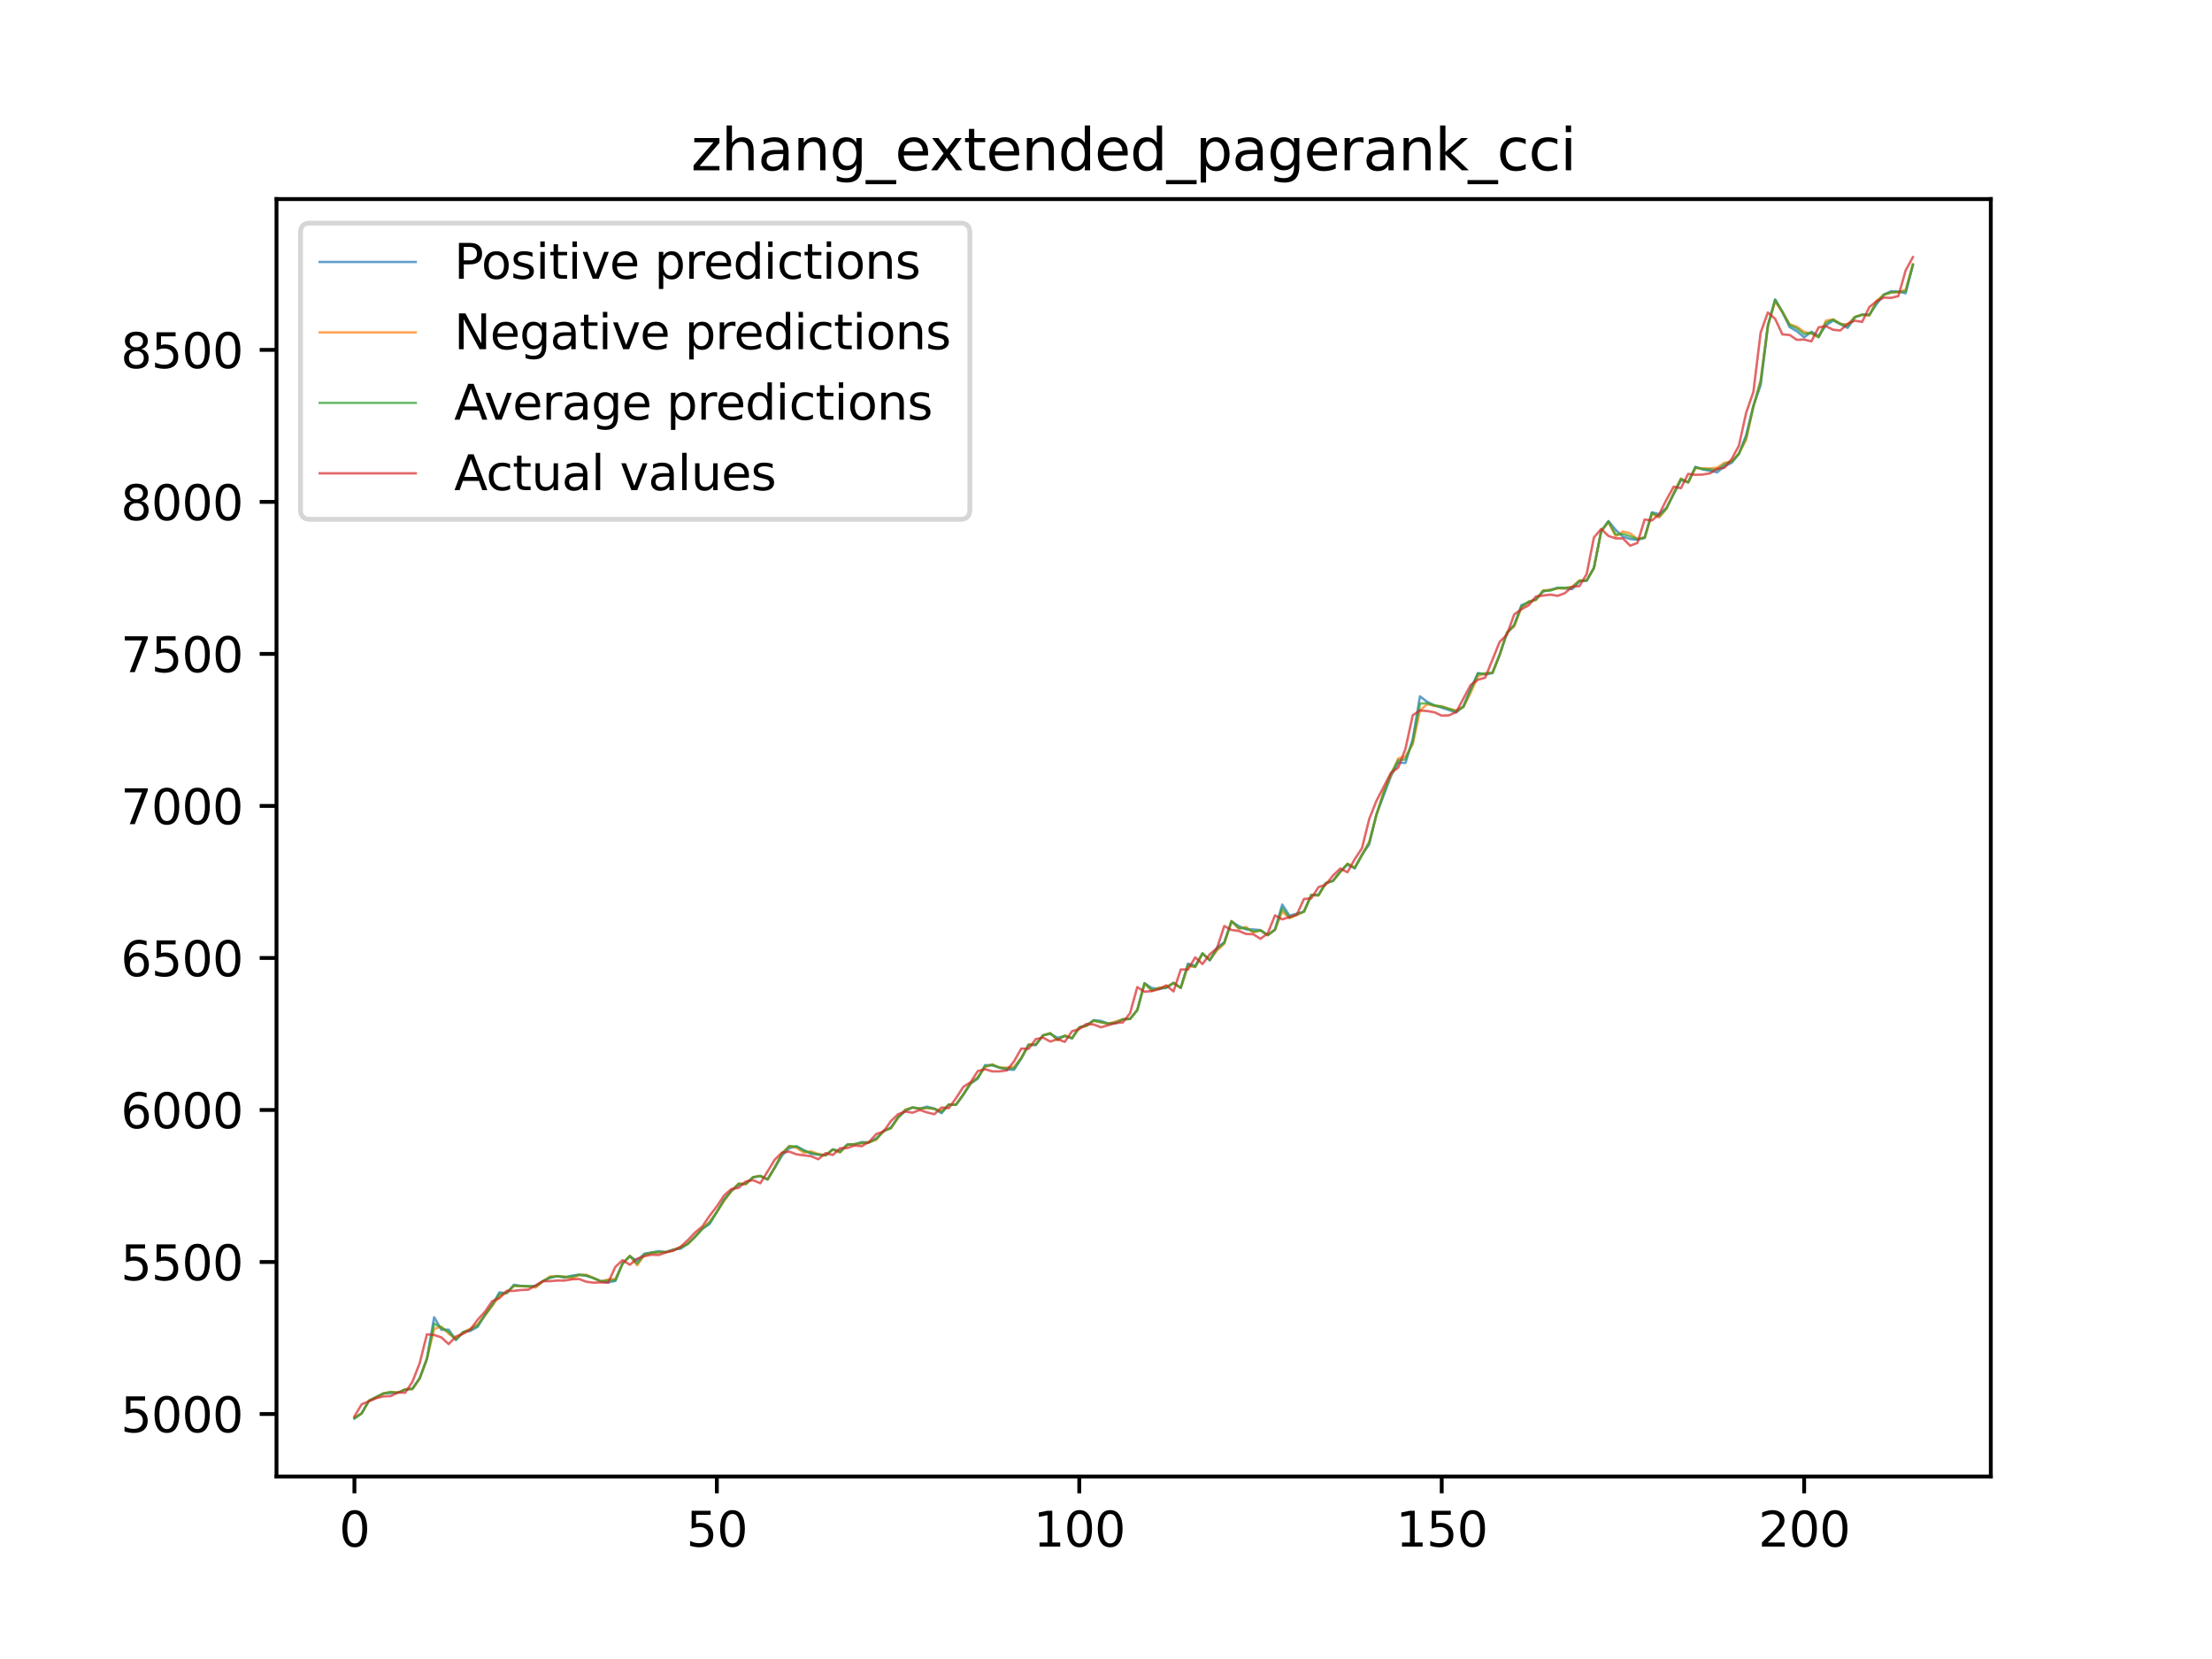 <?xml version="1.0" encoding="utf-8" standalone="no"?>
<!DOCTYPE svg PUBLIC "-//W3C//DTD SVG 1.1//EN"
  "http://www.w3.org/Graphics/SVG/1.1/DTD/svg11.dtd">
<svg xmlns:xlink="http://www.w3.org/1999/xlink" width="460.8pt" height="345.6pt" viewBox="0 0 460.8 345.6" xmlns="http://www.w3.org/2000/svg" version="1.1">
 <defs>
  <style type="text/css">*{stroke-linejoin: round; stroke-linecap: butt}</style>
 </defs>
 <g id="figure_1">
  <g id="patch_1">
   <path d="M 0 345.6 
L 460.8 345.6 
L 460.8 0 
L 0 0 
z
" style="fill: #ffffff"/>
  </g>
  <g id="axes_1">
   <g id="patch_2">
    <path d="M 57.6 307.584 
L 414.72 307.584 
L 414.72 41.472 
L 57.6 41.472 
z
" style="fill: #ffffff"/>
   </g>
   <g id="matplotlib.axis_1">
    <g id="xtick_1">
     <g id="line2d_1">
      <defs>
       <path id="m55f76fa748" d="M 0 0 
L 0 3.5 
" style="stroke: #000000; stroke-width: 0.8"/>
      </defs>
      <g>
       <use xlink:href="#m55f76fa748" x="73.833" y="307.584" style="stroke: #000000; stroke-width: 0.8"/>
      </g>
     </g>
     <g id="text_1">
      <!-- 0 -->
      <g transform="translate(70.651 322.182) scale(0.1 -0.1)">
       <defs>
        <path id="DejaVuSans-30" d="M 2034 4250 
Q 1547 4250 1301 3770 
Q 1056 3291 1056 2328 
Q 1056 1369 1301 889 
Q 1547 409 2034 409 
Q 2525 409 2770 889 
Q 3016 1369 3016 2328 
Q 3016 3291 2770 3770 
Q 2525 4250 2034 4250 
z
M 2034 4750 
Q 2819 4750 3233 4129 
Q 3647 3509 3647 2328 
Q 3647 1150 3233 529 
Q 2819 -91 2034 -91 
Q 1250 -91 836 529 
Q 422 1150 422 2328 
Q 422 3509 836 4129 
Q 1250 4750 2034 4750 
z
" transform="scale(0.016)"/>
       </defs>
       <use xlink:href="#DejaVuSans-30"/>
      </g>
     </g>
    </g>
    <g id="xtick_2">
     <g id="line2d_2">
      <g>
       <use xlink:href="#m55f76fa748" x="149.334" y="307.584" style="stroke: #000000; stroke-width: 0.8"/>
      </g>
     </g>
     <g id="text_2">
      <!-- 50 -->
      <g transform="translate(142.971 322.182) scale(0.1 -0.1)">
       <defs>
        <path id="DejaVuSans-35" d="M 691 4666 
L 3169 4666 
L 3169 4134 
L 1269 4134 
L 1269 2991 
Q 1406 3038 1543 3061 
Q 1681 3084 1819 3084 
Q 2600 3084 3056 2656 
Q 3513 2228 3513 1497 
Q 3513 744 3044 326 
Q 2575 -91 1722 -91 
Q 1428 -91 1123 -41 
Q 819 9 494 109 
L 494 744 
Q 775 591 1075 516 
Q 1375 441 1709 441 
Q 2250 441 2565 725 
Q 2881 1009 2881 1497 
Q 2881 1984 2565 2268 
Q 2250 2553 1709 2553 
Q 1456 2553 1204 2497 
Q 953 2441 691 2322 
L 691 4666 
z
" transform="scale(0.016)"/>
       </defs>
       <use xlink:href="#DejaVuSans-35"/>
       <use xlink:href="#DejaVuSans-30" x="63.623"/>
      </g>
     </g>
    </g>
    <g id="xtick_3">
     <g id="line2d_3">
      <g>
       <use xlink:href="#m55f76fa748" x="224.835" y="307.584" style="stroke: #000000; stroke-width: 0.8"/>
      </g>
     </g>
     <g id="text_3">
      <!-- 100 -->
      <g transform="translate(215.291 322.182) scale(0.1 -0.1)">
       <defs>
        <path id="DejaVuSans-31" d="M 794 531 
L 1825 531 
L 1825 4091 
L 703 3866 
L 703 4441 
L 1819 4666 
L 2450 4666 
L 2450 531 
L 3481 531 
L 3481 0 
L 794 0 
L 794 531 
z
" transform="scale(0.016)"/>
       </defs>
       <use xlink:href="#DejaVuSans-31"/>
       <use xlink:href="#DejaVuSans-30" x="63.623"/>
       <use xlink:href="#DejaVuSans-30" x="127.246"/>
      </g>
     </g>
    </g>
    <g id="xtick_4">
     <g id="line2d_4">
      <g>
       <use xlink:href="#m55f76fa748" x="300.336" y="307.584" style="stroke: #000000; stroke-width: 0.8"/>
      </g>
     </g>
     <g id="text_4">
      <!-- 150 -->
      <g transform="translate(290.792 322.182) scale(0.1 -0.1)">
       <use xlink:href="#DejaVuSans-31"/>
       <use xlink:href="#DejaVuSans-35" x="63.623"/>
       <use xlink:href="#DejaVuSans-30" x="127.246"/>
      </g>
     </g>
    </g>
    <g id="xtick_5">
     <g id="line2d_5">
      <g>
       <use xlink:href="#m55f76fa748" x="375.837" y="307.584" style="stroke: #000000; stroke-width: 0.8"/>
      </g>
     </g>
     <g id="text_5">
      <!-- 200 -->
      <g transform="translate(366.293 322.182) scale(0.1 -0.1)">
       <defs>
        <path id="DejaVuSans-32" d="M 1228 531 
L 3431 531 
L 3431 0 
L 469 0 
L 469 531 
Q 828 903 1448 1529 
Q 2069 2156 2228 2338 
Q 2531 2678 2651 2914 
Q 2772 3150 2772 3378 
Q 2772 3750 2511 3984 
Q 2250 4219 1831 4219 
Q 1534 4219 1204 4116 
Q 875 4013 500 3803 
L 500 4441 
Q 881 4594 1212 4672 
Q 1544 4750 1819 4750 
Q 2544 4750 2975 4387 
Q 3406 4025 3406 3419 
Q 3406 3131 3298 2873 
Q 3191 2616 2906 2266 
Q 2828 2175 2409 1742 
Q 1991 1309 1228 531 
z
" transform="scale(0.016)"/>
       </defs>
       <use xlink:href="#DejaVuSans-32"/>
       <use xlink:href="#DejaVuSans-30" x="63.623"/>
       <use xlink:href="#DejaVuSans-30" x="127.246"/>
      </g>
     </g>
    </g>
   </g>
   <g id="matplotlib.axis_2">
    <g id="ytick_1">
     <g id="line2d_6">
      <defs>
       <path id="m82cb2775f9" d="M 0 0 
L -3.5 0 
" style="stroke: #000000; stroke-width: 0.8"/>
      </defs>
      <g>
       <use xlink:href="#m82cb2775f9" x="57.6" y="294.566" style="stroke: #000000; stroke-width: 0.8"/>
      </g>
     </g>
     <g id="text_6">
      <!-- 5000 -->
      <g transform="translate(25.15 298.365) scale(0.1 -0.1)">
       <use xlink:href="#DejaVuSans-35"/>
       <use xlink:href="#DejaVuSans-30" x="63.623"/>
       <use xlink:href="#DejaVuSans-30" x="127.246"/>
       <use xlink:href="#DejaVuSans-30" x="190.869"/>
      </g>
     </g>
    </g>
    <g id="ytick_2">
     <g id="line2d_7">
      <g>
       <use xlink:href="#m82cb2775f9" x="57.6" y="262.897" style="stroke: #000000; stroke-width: 0.8"/>
      </g>
     </g>
     <g id="text_7">
      <!-- 5500 -->
      <g transform="translate(25.15 266.697) scale(0.1 -0.1)">
       <use xlink:href="#DejaVuSans-35"/>
       <use xlink:href="#DejaVuSans-35" x="63.623"/>
       <use xlink:href="#DejaVuSans-30" x="127.246"/>
       <use xlink:href="#DejaVuSans-30" x="190.869"/>
      </g>
     </g>
    </g>
    <g id="ytick_3">
     <g id="line2d_8">
      <g>
       <use xlink:href="#m82cb2775f9" x="57.6" y="231.229" style="stroke: #000000; stroke-width: 0.8"/>
      </g>
     </g>
     <g id="text_8">
      <!-- 6000 -->
      <g transform="translate(25.15 235.028) scale(0.1 -0.1)">
       <defs>
        <path id="DejaVuSans-36" d="M 2113 2584 
Q 1688 2584 1439 2293 
Q 1191 2003 1191 1497 
Q 1191 994 1439 701 
Q 1688 409 2113 409 
Q 2538 409 2786 701 
Q 3034 994 3034 1497 
Q 3034 2003 2786 2293 
Q 2538 2584 2113 2584 
z
M 3366 4563 
L 3366 3988 
Q 3128 4100 2886 4159 
Q 2644 4219 2406 4219 
Q 1781 4219 1451 3797 
Q 1122 3375 1075 2522 
Q 1259 2794 1537 2939 
Q 1816 3084 2150 3084 
Q 2853 3084 3261 2657 
Q 3669 2231 3669 1497 
Q 3669 778 3244 343 
Q 2819 -91 2113 -91 
Q 1303 -91 875 529 
Q 447 1150 447 2328 
Q 447 3434 972 4092 
Q 1497 4750 2381 4750 
Q 2619 4750 2861 4703 
Q 3103 4656 3366 4563 
z
" transform="scale(0.016)"/>
       </defs>
       <use xlink:href="#DejaVuSans-36"/>
       <use xlink:href="#DejaVuSans-30" x="63.623"/>
       <use xlink:href="#DejaVuSans-30" x="127.246"/>
       <use xlink:href="#DejaVuSans-30" x="190.869"/>
      </g>
     </g>
    </g>
    <g id="ytick_4">
     <g id="line2d_9">
      <g>
       <use xlink:href="#m82cb2775f9" x="57.6" y="199.56" style="stroke: #000000; stroke-width: 0.8"/>
      </g>
     </g>
     <g id="text_9">
      <!-- 6500 -->
      <g transform="translate(25.15 203.359) scale(0.1 -0.1)">
       <use xlink:href="#DejaVuSans-36"/>
       <use xlink:href="#DejaVuSans-35" x="63.623"/>
       <use xlink:href="#DejaVuSans-30" x="127.246"/>
       <use xlink:href="#DejaVuSans-30" x="190.869"/>
      </g>
     </g>
    </g>
    <g id="ytick_5">
     <g id="line2d_10">
      <g>
       <use xlink:href="#m82cb2775f9" x="57.6" y="167.892" style="stroke: #000000; stroke-width: 0.8"/>
      </g>
     </g>
     <g id="text_10">
      <!-- 7000 -->
      <g transform="translate(25.15 171.691) scale(0.1 -0.1)">
       <defs>
        <path id="DejaVuSans-37" d="M 525 4666 
L 3525 4666 
L 3525 4397 
L 1831 0 
L 1172 0 
L 2766 4134 
L 525 4134 
L 525 4666 
z
" transform="scale(0.016)"/>
       </defs>
       <use xlink:href="#DejaVuSans-37"/>
       <use xlink:href="#DejaVuSans-30" x="63.623"/>
       <use xlink:href="#DejaVuSans-30" x="127.246"/>
       <use xlink:href="#DejaVuSans-30" x="190.869"/>
      </g>
     </g>
    </g>
    <g id="ytick_6">
     <g id="line2d_11">
      <g>
       <use xlink:href="#m82cb2775f9" x="57.6" y="136.223" style="stroke: #000000; stroke-width: 0.8"/>
      </g>
     </g>
     <g id="text_11">
      <!-- 7500 -->
      <g transform="translate(25.15 140.022) scale(0.1 -0.1)">
       <use xlink:href="#DejaVuSans-37"/>
       <use xlink:href="#DejaVuSans-35" x="63.623"/>
       <use xlink:href="#DejaVuSans-30" x="127.246"/>
       <use xlink:href="#DejaVuSans-30" x="190.869"/>
      </g>
     </g>
    </g>
    <g id="ytick_7">
     <g id="line2d_12">
      <g>
       <use xlink:href="#m82cb2775f9" x="57.6" y="104.554" style="stroke: #000000; stroke-width: 0.8"/>
      </g>
     </g>
     <g id="text_12">
      <!-- 8000 -->
      <g transform="translate(25.15 108.354) scale(0.1 -0.1)">
       <defs>
        <path id="DejaVuSans-38" d="M 2034 2216 
Q 1584 2216 1326 1975 
Q 1069 1734 1069 1313 
Q 1069 891 1326 650 
Q 1584 409 2034 409 
Q 2484 409 2743 651 
Q 3003 894 3003 1313 
Q 3003 1734 2745 1975 
Q 2488 2216 2034 2216 
z
M 1403 2484 
Q 997 2584 770 2862 
Q 544 3141 544 3541 
Q 544 4100 942 4425 
Q 1341 4750 2034 4750 
Q 2731 4750 3128 4425 
Q 3525 4100 3525 3541 
Q 3525 3141 3298 2862 
Q 3072 2584 2669 2484 
Q 3125 2378 3379 2068 
Q 3634 1759 3634 1313 
Q 3634 634 3220 271 
Q 2806 -91 2034 -91 
Q 1263 -91 848 271 
Q 434 634 434 1313 
Q 434 1759 690 2068 
Q 947 2378 1403 2484 
z
M 1172 3481 
Q 1172 3119 1398 2916 
Q 1625 2713 2034 2713 
Q 2441 2713 2670 2916 
Q 2900 3119 2900 3481 
Q 2900 3844 2670 4047 
Q 2441 4250 2034 4250 
Q 1625 4250 1398 4047 
Q 1172 3844 1172 3481 
z
" transform="scale(0.016)"/>
       </defs>
       <use xlink:href="#DejaVuSans-38"/>
       <use xlink:href="#DejaVuSans-30" x="63.623"/>
       <use xlink:href="#DejaVuSans-30" x="127.246"/>
       <use xlink:href="#DejaVuSans-30" x="190.869"/>
      </g>
     </g>
    </g>
    <g id="ytick_8">
     <g id="line2d_13">
      <g>
       <use xlink:href="#m82cb2775f9" x="57.6" y="72.886" style="stroke: #000000; stroke-width: 0.8"/>
      </g>
     </g>
     <g id="text_13">
      <!-- 8500 -->
      <g transform="translate(25.15 76.685) scale(0.1 -0.1)">
       <use xlink:href="#DejaVuSans-38"/>
       <use xlink:href="#DejaVuSans-35" x="63.623"/>
       <use xlink:href="#DejaVuSans-30" x="127.246"/>
       <use xlink:href="#DejaVuSans-30" x="190.869"/>
      </g>
     </g>
    </g>
   </g>
   <g id="line2d_14">
    <path d="M 73.833 295.488 
L 75.343 294.406 
L 76.853 291.804 
L 79.873 290.268 
L 82.893 290.127 
L 84.403 289.509 
L 85.913 289.258 
L 87.423 287.143 
L 88.933 283.019 
L 90.443 274.408 
L 91.953 277.013 
L 93.463 276.998 
L 94.973 279.153 
L 96.483 277.48 
L 97.993 277.239 
L 99.503 276.401 
L 101.013 273.939 
L 102.523 271.928 
L 104.033 269.229 
L 105.543 269.407 
L 107.053 267.647 
L 108.563 267.901 
L 110.073 268.015 
L 111.583 267.887 
L 113.093 266.919 
L 114.603 266.19 
L 116.113 265.834 
L 117.623 266.175 
L 119.133 265.738 
L 120.643 265.54 
L 122.153 265.797 
L 123.663 266.225 
L 125.173 266.918 
L 126.683 267.141 
L 128.193 266.848 
L 129.704 263.124 
L 131.214 261.723 
L 132.724 262.648 
L 134.234 261.166 
L 137.254 260.642 
L 138.764 260.83 
L 140.274 260.288 
L 141.784 260.125 
L 143.294 259.065 
L 144.804 257.619 
L 146.314 255.991 
L 147.824 254.979 
L 150.844 249.894 
L 152.354 248.122 
L 153.864 246.847 
L 155.374 246.561 
L 156.884 245.252 
L 158.394 244.991 
L 159.904 245.684 
L 162.924 240.705 
L 164.434 239.17 
L 165.944 238.832 
L 168.964 240.349 
L 171.984 240.664 
L 173.494 239.42 
L 175.004 239.816 
L 176.514 238.418 
L 178.024 238.381 
L 179.534 237.907 
L 181.044 237.999 
L 182.554 237.15 
L 184.064 235.648 
L 185.574 234.883 
L 187.084 232.776 
L 188.594 231.45 
L 190.104 230.683 
L 191.614 230.95 
L 193.124 230.536 
L 194.634 230.942 
L 196.144 231.901 
L 197.654 230.09 
L 199.164 230.154 
L 200.675 228.075 
L 202.185 225.74 
L 203.695 224.707 
L 205.205 221.889 
L 206.715 221.963 
L 209.735 222.794 
L 211.245 222.852 
L 212.755 220.491 
L 214.265 217.664 
L 215.775 217.727 
L 217.285 215.679 
L 218.795 215.367 
L 220.305 216.192 
L 221.815 215.825 
L 223.325 216.302 
L 224.835 214.047 
L 226.345 213.563 
L 227.855 212.505 
L 229.365 212.688 
L 230.875 213.235 
L 232.385 213.194 
L 233.895 212.344 
L 235.405 212.256 
L 236.915 210.456 
L 238.425 204.841 
L 239.935 205.825 
L 241.445 206.008 
L 242.955 205.767 
L 244.465 204.738 
L 245.975 205.758 
L 247.485 200.739 
L 248.995 201.207 
L 250.505 198.594 
L 252.015 200.066 
L 253.525 197.39 
L 255.035 196.311 
L 256.545 191.993 
L 258.055 192.918 
L 259.565 193.599 
L 261.075 193.622 
L 262.585 193.767 
L 264.095 194.803 
L 265.605 193.664 
L 267.115 188.445 
L 268.625 190.755 
L 271.645 189.934 
L 273.156 186.478 
L 274.666 186.343 
L 276.176 183.977 
L 277.686 183.504 
L 279.196 181.557 
L 280.706 180.111 
L 282.216 180.895 
L 283.726 178.019 
L 285.236 175.885 
L 286.746 169.645 
L 289.766 161.689 
L 291.276 158.869 
L 292.786 158.934 
L 294.296 153.995 
L 295.806 145.065 
L 297.316 146.218 
L 298.826 146.935 
L 303.356 148.402 
L 304.866 147.119 
L 306.376 143.461 
L 307.886 140.212 
L 309.396 140.533 
L 310.906 140.186 
L 312.416 136.335 
L 313.926 131.922 
L 315.436 130.262 
L 316.946 126.064 
L 318.456 125.544 
L 319.966 124.831 
L 321.476 123.234 
L 324.496 122.464 
L 327.516 122.724 
L 329.026 121.098 
L 330.536 121.001 
L 332.046 118.272 
L 333.556 110.708 
L 335.066 108.548 
L 336.576 110.396 
L 338.086 111.798 
L 339.596 112.282 
L 341.106 112.45 
L 342.616 112.06 
L 344.127 106.733 
L 345.637 107.109 
L 347.147 105.807 
L 350.167 100.018 
L 351.677 100.456 
L 353.187 97.248 
L 354.697 97.78 
L 357.717 98.395 
L 359.227 97.139 
L 360.737 96.408 
L 362.247 94.561 
L 363.757 90.641 
L 365.267 84.51 
L 366.777 80.257 
L 368.287 67.878 
L 369.797 62.427 
L 371.307 65.017 
L 372.817 68.133 
L 374.327 69.017 
L 375.837 70.282 
L 377.347 69.12 
L 378.857 69.958 
L 380.367 67.786 
L 381.877 66.768 
L 384.897 68.306 
L 386.407 66.091 
L 387.917 65.534 
L 389.427 65.533 
L 390.937 63.303 
L 392.447 61.372 
L 393.957 60.664 
L 395.467 60.743 
L 396.977 61.092 
L 398.487 55.228 
L 398.487 55.228 
" clip-path="url(#pb5084d8696)" style="fill: none; stroke: #1f77b4; stroke-opacity: 0.7; stroke-width: 0.5; stroke-linecap: square"/>
   </g>
   <g id="line2d_15">
    <path d="M 73.833 295.349 
L 75.343 294.434 
L 76.853 291.81 
L 79.873 290.284 
L 81.383 289.946 
L 82.893 290.105 
L 84.403 289.386 
L 85.913 289.409 
L 87.423 287.139 
L 88.933 283.066 
L 90.443 276.825 
L 91.953 276.373 
L 93.463 277.829 
L 94.973 278.982 
L 96.483 277.559 
L 97.993 276.797 
L 99.503 275.909 
L 101.013 274.052 
L 104.033 270.025 
L 105.543 269.252 
L 107.053 267.903 
L 110.073 267.976 
L 111.583 268.231 
L 113.093 266.947 
L 114.603 265.899 
L 116.113 265.871 
L 117.623 265.956 
L 119.133 266.353 
L 120.643 265.614 
L 122.153 265.548 
L 125.173 266.929 
L 126.683 266.536 
L 128.193 266.435 
L 129.704 263.277 
L 131.214 261.602 
L 132.724 263.593 
L 134.234 261.442 
L 135.744 261.006 
L 137.254 260.86 
L 138.764 260.844 
L 140.274 260.388 
L 143.294 259.108 
L 144.804 257.609 
L 146.314 255.876 
L 147.824 254.511 
L 149.334 252.474 
L 150.844 250.173 
L 152.354 248.139 
L 153.864 246.537 
L 155.374 246.697 
L 156.884 245.207 
L 158.394 244.968 
L 159.904 245.709 
L 161.414 243.176 
L 162.924 240.223 
L 164.434 238.707 
L 165.944 239.118 
L 167.454 240.129 
L 168.964 239.854 
L 170.474 240.406 
L 171.984 240.681 
L 173.494 239.475 
L 175.004 240.089 
L 176.514 238.468 
L 178.024 238.356 
L 181.044 237.954 
L 182.554 237.431 
L 184.064 235.533 
L 185.574 235.081 
L 187.084 232.84 
L 188.594 231.134 
L 190.104 230.737 
L 191.614 230.949 
L 193.124 230.809 
L 194.634 231.017 
L 196.144 231.433 
L 197.654 230.11 
L 199.164 230.091 
L 200.675 228.001 
L 202.185 225.615 
L 203.695 224.438 
L 205.205 222.318 
L 206.715 221.728 
L 208.225 222.428 
L 209.735 222.394 
L 211.245 222.243 
L 212.755 220.37 
L 214.265 217.65 
L 215.775 217.576 
L 217.285 215.665 
L 218.795 215.208 
L 220.305 216.697 
L 221.815 215.703 
L 223.325 216.264 
L 224.835 214.027 
L 226.345 213.751 
L 227.855 212.627 
L 229.365 213.001 
L 230.875 213.252 
L 233.895 212.353 
L 235.405 212.273 
L 236.915 210.37 
L 238.425 204.828 
L 239.935 206.418 
L 241.445 205.74 
L 242.955 205.605 
L 244.465 204.744 
L 245.975 205.795 
L 247.485 201.203 
L 248.995 201.471 
L 250.505 198.669 
L 252.015 199.966 
L 253.525 197.999 
L 255.035 196.603 
L 256.545 191.878 
L 258.055 193.463 
L 259.565 193.114 
L 261.075 194.246 
L 262.585 193.838 
L 264.095 194.817 
L 265.605 193.658 
L 267.115 189.885 
L 268.625 191.268 
L 271.645 189.917 
L 273.156 186.465 
L 274.666 186.558 
L 276.176 184.017 
L 277.686 183.485 
L 280.706 179.919 
L 282.216 180.752 
L 285.236 175.386 
L 286.746 169.722 
L 288.256 164.926 
L 291.276 157.997 
L 292.786 157.598 
L 294.296 155.068 
L 295.806 148.026 
L 297.316 146.669 
L 298.826 147.046 
L 300.336 147.123 
L 301.846 147.652 
L 303.356 147.994 
L 304.866 147.271 
L 306.376 144.289 
L 307.886 140.867 
L 309.396 140.272 
L 310.906 140.109 
L 312.416 136.396 
L 313.926 131.715 
L 315.436 130.512 
L 316.946 126.569 
L 318.456 125.354 
L 319.966 124.992 
L 321.476 122.98 
L 322.986 122.917 
L 324.496 122.59 
L 326.006 122.563 
L 327.516 122.219 
L 329.026 120.903 
L 330.536 120.892 
L 332.046 118.379 
L 333.556 110.644 
L 335.066 108.783 
L 336.576 111.73 
L 338.086 110.719 
L 339.596 111.106 
L 341.106 112.272 
L 342.616 111.961 
L 344.127 107.024 
L 345.637 107.781 
L 347.147 106.01 
L 348.657 102.668 
L 350.167 99.69 
L 351.677 100.546 
L 353.187 97.53 
L 356.207 97.596 
L 357.717 97.423 
L 359.227 96.406 
L 360.737 96.125 
L 362.247 94.475 
L 363.757 91.644 
L 365.267 84.717 
L 366.777 79.17 
L 368.287 67.823 
L 369.797 62.806 
L 371.307 65.031 
L 372.817 67.544 
L 374.327 68.067 
L 375.837 69.119 
L 377.347 69.506 
L 378.857 70.215 
L 380.367 66.802 
L 381.877 66.526 
L 383.387 67.45 
L 384.897 67.609 
L 386.407 66.021 
L 387.917 65.58 
L 389.427 65.717 
L 390.937 62.637 
L 392.447 61.441 
L 393.957 60.928 
L 395.467 60.88 
L 396.977 60.377 
L 398.487 55.026 
L 398.487 55.026 
" clip-path="url(#pb5084d8696)" style="fill: none; stroke: #ff7f0e; stroke-opacity: 0.7; stroke-width: 0.5; stroke-linecap: square"/>
   </g>
   <g id="line2d_16">
    <path d="M 73.833 295.456 
L 75.343 294.431 
L 76.853 291.809 
L 79.873 290.312 
L 81.383 289.992 
L 82.893 290.112 
L 84.403 289.475 
L 85.913 289.327 
L 87.423 287.138 
L 88.933 283.102 
L 90.443 275.722 
L 93.463 277.48 
L 94.973 279.055 
L 96.483 277.518 
L 97.993 277.009 
L 99.503 276.145 
L 104.033 269.589 
L 105.543 269.304 
L 107.053 267.825 
L 111.583 267.983 
L 113.093 266.882 
L 114.603 266.069 
L 116.113 265.861 
L 117.623 265.983 
L 119.133 265.944 
L 120.643 265.56 
L 122.153 265.683 
L 125.173 266.895 
L 128.193 266.646 
L 129.704 263.239 
L 131.214 261.629 
L 132.724 263.24 
L 134.234 261.325 
L 135.744 260.972 
L 137.254 260.832 
L 138.764 260.84 
L 141.784 259.941 
L 143.294 259.117 
L 144.804 257.632 
L 146.314 255.972 
L 147.824 254.715 
L 149.334 252.484 
L 150.844 249.95 
L 152.354 248.085 
L 153.864 246.609 
L 155.374 246.617 
L 156.884 245.232 
L 158.394 244.968 
L 159.904 245.703 
L 161.414 243.187 
L 162.924 240.333 
L 164.434 238.786 
L 165.944 238.825 
L 167.454 239.752 
L 170.474 240.528 
L 171.984 240.669 
L 173.494 239.46 
L 175.004 239.999 
L 176.514 238.456 
L 178.024 238.373 
L 179.534 238.087 
L 181.044 237.976 
L 182.554 237.262 
L 184.064 235.61 
L 185.574 235.014 
L 187.084 232.781 
L 188.594 231.245 
L 190.104 230.719 
L 191.614 230.955 
L 193.124 230.769 
L 194.634 230.979 
L 196.144 231.671 
L 197.654 230.106 
L 199.164 230.118 
L 200.675 228.012 
L 202.185 225.688 
L 203.695 224.473 
L 205.205 222.104 
L 206.715 221.797 
L 208.225 222.429 
L 209.735 222.59 
L 211.245 222.559 
L 212.755 220.434 
L 214.265 217.649 
L 215.775 217.598 
L 217.285 215.672 
L 218.795 215.256 
L 220.305 216.565 
L 221.815 215.774 
L 223.325 216.29 
L 224.835 214.028 
L 226.345 213.682 
L 227.855 212.601 
L 230.875 213.251 
L 232.385 213.03 
L 233.895 212.355 
L 235.405 212.265 
L 236.915 210.41 
L 238.425 204.831 
L 239.935 206.258 
L 241.445 205.858 
L 242.955 205.763 
L 244.465 204.795 
L 245.975 205.792 
L 247.485 200.975 
L 248.995 201.388 
L 250.505 198.625 
L 252.015 200 
L 253.525 197.705 
L 255.035 196.402 
L 256.545 191.88 
L 258.055 193.316 
L 259.565 193.366 
L 261.075 194.048 
L 262.585 193.819 
L 264.095 194.801 
L 265.605 193.658 
L 267.115 189.162 
L 268.625 191.155 
L 271.645 189.868 
L 273.156 186.468 
L 274.666 186.509 
L 276.176 183.99 
L 277.686 183.499 
L 279.196 181.603 
L 280.706 179.952 
L 282.216 180.795 
L 285.236 175.507 
L 286.746 169.667 
L 288.256 165.125 
L 289.766 161.172 
L 291.276 158.398 
L 292.786 158.178 
L 294.296 154.53 
L 295.806 146.56 
L 297.316 146.505 
L 298.826 146.964 
L 300.336 147.226 
L 301.846 147.663 
L 303.356 148.222 
L 304.866 147.23 
L 307.886 140.322 
L 309.396 140.326 
L 310.906 140.192 
L 312.416 136.383 
L 313.926 131.785 
L 315.436 130.213 
L 316.946 126.363 
L 318.456 125.317 
L 319.966 124.893 
L 321.476 123.068 
L 322.986 123.018 
L 324.496 122.463 
L 327.516 122.383 
L 329.026 120.993 
L 330.536 120.903 
L 332.046 118.319 
L 333.556 110.598 
L 335.066 108.657 
L 336.576 111.347 
L 338.086 111.245 
L 339.596 111.713 
L 341.106 112.328 
L 342.616 111.971 
L 344.127 106.873 
L 345.637 107.56 
L 347.147 105.932 
L 350.167 99.757 
L 351.677 100.476 
L 353.187 97.355 
L 354.697 97.691 
L 357.717 97.87 
L 359.227 96.72 
L 360.737 96.192 
L 362.247 94.493 
L 363.757 91.073 
L 365.267 84.638 
L 366.777 79.478 
L 368.287 67.761 
L 369.797 62.422 
L 371.307 64.96 
L 372.817 67.721 
L 374.327 68.394 
L 375.837 69.569 
L 377.347 69.327 
L 378.857 70.247 
L 380.367 67.262 
L 381.877 66.572 
L 383.387 67.464 
L 384.897 67.923 
L 386.407 66.054 
L 387.917 65.58 
L 389.427 65.642 
L 390.937 62.997 
L 392.447 61.376 
L 393.957 60.893 
L 396.977 60.733 
L 398.487 55.155 
L 398.487 55.155 
" clip-path="url(#pb5084d8696)" style="fill: none; stroke: #2ca02c; stroke-opacity: 0.7; stroke-width: 0.5; stroke-linecap: square"/>
   </g>
   <g id="line2d_17">
    <path d="M 73.833 295.073 
L 75.343 292.539 
L 78.363 291.272 
L 79.873 290.892 
L 81.383 290.829 
L 82.893 290.069 
L 84.403 290.132 
L 85.913 287.852 
L 87.423 283.989 
L 88.933 277.972 
L 90.443 278.098 
L 91.953 278.605 
L 93.463 279.998 
L 94.973 278.415 
L 96.483 277.845 
L 97.993 276.958 
L 99.503 274.931 
L 101.013 273.285 
L 102.523 271.068 
L 104.033 270.435 
L 105.543 268.914 
L 107.053 268.914 
L 108.563 268.724 
L 110.073 268.661 
L 113.093 266.888 
L 114.603 266.888 
L 116.113 266.761 
L 117.623 266.761 
L 119.133 266.508 
L 120.643 266.444 
L 122.153 267.014 
L 123.663 267.204 
L 125.173 267.141 
L 126.683 267.204 
L 128.193 263.911 
L 129.704 262.517 
L 131.214 263.467 
L 132.724 262.201 
L 134.234 261.694 
L 135.744 261.377 
L 137.254 261.441 
L 138.764 260.871 
L 140.274 260.554 
L 141.784 259.731 
L 143.294 258.337 
L 144.804 256.754 
L 146.314 255.487 
L 147.824 253.27 
L 149.334 251.307 
L 150.844 249.027 
L 152.354 247.696 
L 153.864 247.443 
L 155.374 246.113 
L 156.884 245.86 
L 158.394 246.493 
L 161.414 241.553 
L 162.924 240.096 
L 164.434 239.906 
L 165.944 240.476 
L 168.964 240.856 
L 170.474 241.489 
L 171.984 240.223 
L 173.494 240.603 
L 175.004 239.209 
L 176.514 239.146 
L 178.024 238.639 
L 179.534 238.766 
L 181.044 237.879 
L 182.554 236.232 
L 184.064 235.726 
L 185.574 233.572 
L 187.084 232.116 
L 188.594 231.546 
L 190.104 231.799 
L 191.614 231.229 
L 193.124 231.736 
L 194.634 232.116 
L 196.144 230.722 
L 197.654 230.849 
L 199.164 228.759 
L 200.675 226.415 
L 202.185 225.465 
L 203.695 223.122 
L 205.205 222.742 
L 206.715 223.185 
L 208.225 223.185 
L 209.735 222.995 
L 211.245 221.095 
L 212.755 218.435 
L 214.265 218.498 
L 215.775 216.471 
L 217.285 216.155 
L 218.795 216.978 
L 220.305 216.471 
L 221.815 217.041 
L 223.325 214.824 
L 224.835 214.381 
L 226.345 213.304 
L 227.855 213.431 
L 229.365 214.001 
L 232.385 213.114 
L 233.895 212.988 
L 235.405 211.088 
L 236.915 205.641 
L 238.425 206.591 
L 239.935 206.464 
L 241.445 206.084 
L 242.955 205.261 
L 244.465 206.527 
L 245.975 201.967 
L 247.485 201.967 
L 248.995 199.434 
L 250.505 200.827 
L 252.015 198.8 
L 253.525 197.533 
L 255.035 192.91 
L 256.545 193.733 
L 258.055 193.923 
L 259.565 194.557 
L 261.075 194.62 
L 262.585 195.57 
L 264.095 194.43 
L 265.605 190.693 
L 267.115 191.516 
L 270.135 190.566 
L 271.645 187.273 
L 273.156 187.146 
L 274.666 184.803 
L 276.176 184.296 
L 277.686 182.396 
L 279.196 180.939 
L 280.706 181.699 
L 282.216 178.976 
L 283.726 176.695 
L 285.236 170.615 
L 286.746 166.815 
L 289.766 160.988 
L 291.276 159.911 
L 292.786 155.984 
L 294.296 149.017 
L 295.806 148.004 
L 297.316 148.13 
L 298.826 148.384 
L 300.336 149.08 
L 301.846 149.017 
L 303.356 148.32 
L 306.376 142.683 
L 307.886 141.607 
L 309.396 141.163 
L 312.416 133.69 
L 313.926 132.233 
L 315.436 127.989 
L 316.946 126.912 
L 318.456 126.089 
L 319.966 124.252 
L 322.986 123.872 
L 324.496 124.126 
L 326.006 123.556 
L 327.516 122.226 
L 329.026 122.099 
L 330.536 119.565 
L 332.046 111.965 
L 333.556 110.191 
L 335.066 111.648 
L 336.576 112.155 
L 338.086 112.155 
L 339.596 113.675 
L 341.106 113.105 
L 342.616 108.228 
L 344.127 108.418 
L 345.637 107.151 
L 347.147 104.111 
L 348.657 101.388 
L 350.167 101.704 
L 351.677 98.727 
L 353.187 98.917 
L 354.697 98.854 
L 356.207 98.601 
L 357.717 97.651 
L 359.227 97.461 
L 360.737 95.624 
L 362.247 92.837 
L 363.757 85.997 
L 365.267 81.626 
L 366.777 69.276 
L 368.287 65.095 
L 369.797 66.425 
L 371.307 69.656 
L 372.817 69.782 
L 374.327 70.796 
L 375.837 70.732 
L 377.347 71.112 
L 378.857 68.199 
L 380.367 67.946 
L 381.877 68.706 
L 383.387 68.832 
L 384.897 67.439 
L 386.407 66.805 
L 387.917 67.059 
L 389.427 63.955 
L 390.937 62.752 
L 392.447 61.992 
L 393.957 62.055 
L 395.467 61.675 
L 396.977 56.355 
L 398.487 53.568 
L 398.487 53.568 
" clip-path="url(#pb5084d8696)" style="fill: none; stroke: #d62728; stroke-opacity: 0.7; stroke-width: 0.5; stroke-linecap: square"/>
   </g>
   <g id="patch_3">
    <path d="M 57.6 307.584 
L 57.6 41.472 
" style="fill: none; stroke: #000000; stroke-width: 0.8; stroke-linejoin: miter; stroke-linecap: square"/>
   </g>
   <g id="patch_4">
    <path d="M 414.72 307.584 
L 414.72 41.472 
" style="fill: none; stroke: #000000; stroke-width: 0.8; stroke-linejoin: miter; stroke-linecap: square"/>
   </g>
   <g id="patch_5">
    <path d="M 57.6 307.584 
L 414.72 307.584 
" style="fill: none; stroke: #000000; stroke-width: 0.8; stroke-linejoin: miter; stroke-linecap: square"/>
   </g>
   <g id="patch_6">
    <path d="M 57.6 41.472 
L 414.72 41.472 
" style="fill: none; stroke: #000000; stroke-width: 0.8; stroke-linejoin: miter; stroke-linecap: square"/>
   </g>
   <g id="text_14">
    <!-- zhang_extended_pagerank_cci -->
    <g transform="translate(143.953 35.472) scale(0.12 -0.12)">
     <defs>
      <path id="DejaVuSans-7a" d="M 353 3500 
L 3084 3500 
L 3084 2975 
L 922 459 
L 3084 459 
L 3084 0 
L 275 0 
L 275 525 
L 2438 3041 
L 353 3041 
L 353 3500 
z
" transform="scale(0.016)"/>
      <path id="DejaVuSans-68" d="M 3513 2113 
L 3513 0 
L 2938 0 
L 2938 2094 
Q 2938 2591 2744 2837 
Q 2550 3084 2163 3084 
Q 1697 3084 1428 2787 
Q 1159 2491 1159 1978 
L 1159 0 
L 581 0 
L 581 4863 
L 1159 4863 
L 1159 2956 
Q 1366 3272 1645 3428 
Q 1925 3584 2291 3584 
Q 2894 3584 3203 3211 
Q 3513 2838 3513 2113 
z
" transform="scale(0.016)"/>
      <path id="DejaVuSans-61" d="M 2194 1759 
Q 1497 1759 1228 1600 
Q 959 1441 959 1056 
Q 959 750 1161 570 
Q 1363 391 1709 391 
Q 2188 391 2477 730 
Q 2766 1069 2766 1631 
L 2766 1759 
L 2194 1759 
z
M 3341 1997 
L 3341 0 
L 2766 0 
L 2766 531 
Q 2569 213 2275 61 
Q 1981 -91 1556 -91 
Q 1019 -91 701 211 
Q 384 513 384 1019 
Q 384 1609 779 1909 
Q 1175 2209 1959 2209 
L 2766 2209 
L 2766 2266 
Q 2766 2663 2505 2880 
Q 2244 3097 1772 3097 
Q 1472 3097 1187 3025 
Q 903 2953 641 2809 
L 641 3341 
Q 956 3463 1253 3523 
Q 1550 3584 1831 3584 
Q 2591 3584 2966 3190 
Q 3341 2797 3341 1997 
z
" transform="scale(0.016)"/>
      <path id="DejaVuSans-6e" d="M 3513 2113 
L 3513 0 
L 2938 0 
L 2938 2094 
Q 2938 2591 2744 2837 
Q 2550 3084 2163 3084 
Q 1697 3084 1428 2787 
Q 1159 2491 1159 1978 
L 1159 0 
L 581 0 
L 581 3500 
L 1159 3500 
L 1159 2956 
Q 1366 3272 1645 3428 
Q 1925 3584 2291 3584 
Q 2894 3584 3203 3211 
Q 3513 2838 3513 2113 
z
" transform="scale(0.016)"/>
      <path id="DejaVuSans-67" d="M 2906 1791 
Q 2906 2416 2648 2759 
Q 2391 3103 1925 3103 
Q 1463 3103 1205 2759 
Q 947 2416 947 1791 
Q 947 1169 1205 825 
Q 1463 481 1925 481 
Q 2391 481 2648 825 
Q 2906 1169 2906 1791 
z
M 3481 434 
Q 3481 -459 3084 -895 
Q 2688 -1331 1869 -1331 
Q 1566 -1331 1297 -1286 
Q 1028 -1241 775 -1147 
L 775 -588 
Q 1028 -725 1275 -790 
Q 1522 -856 1778 -856 
Q 2344 -856 2625 -561 
Q 2906 -266 2906 331 
L 2906 616 
Q 2728 306 2450 153 
Q 2172 0 1784 0 
Q 1141 0 747 490 
Q 353 981 353 1791 
Q 353 2603 747 3093 
Q 1141 3584 1784 3584 
Q 2172 3584 2450 3431 
Q 2728 3278 2906 2969 
L 2906 3500 
L 3481 3500 
L 3481 434 
z
" transform="scale(0.016)"/>
      <path id="DejaVuSans-5f" d="M 3263 -1063 
L 3263 -1509 
L -63 -1509 
L -63 -1063 
L 3263 -1063 
z
" transform="scale(0.016)"/>
      <path id="DejaVuSans-65" d="M 3597 1894 
L 3597 1613 
L 953 1613 
Q 991 1019 1311 708 
Q 1631 397 2203 397 
Q 2534 397 2845 478 
Q 3156 559 3463 722 
L 3463 178 
Q 3153 47 2828 -22 
Q 2503 -91 2169 -91 
Q 1331 -91 842 396 
Q 353 884 353 1716 
Q 353 2575 817 3079 
Q 1281 3584 2069 3584 
Q 2775 3584 3186 3129 
Q 3597 2675 3597 1894 
z
M 3022 2063 
Q 3016 2534 2758 2815 
Q 2500 3097 2075 3097 
Q 1594 3097 1305 2825 
Q 1016 2553 972 2059 
L 3022 2063 
z
" transform="scale(0.016)"/>
      <path id="DejaVuSans-78" d="M 3513 3500 
L 2247 1797 
L 3578 0 
L 2900 0 
L 1881 1375 
L 863 0 
L 184 0 
L 1544 1831 
L 300 3500 
L 978 3500 
L 1906 2253 
L 2834 3500 
L 3513 3500 
z
" transform="scale(0.016)"/>
      <path id="DejaVuSans-74" d="M 1172 4494 
L 1172 3500 
L 2356 3500 
L 2356 3053 
L 1172 3053 
L 1172 1153 
Q 1172 725 1289 603 
Q 1406 481 1766 481 
L 2356 481 
L 2356 0 
L 1766 0 
Q 1100 0 847 248 
Q 594 497 594 1153 
L 594 3053 
L 172 3053 
L 172 3500 
L 594 3500 
L 594 4494 
L 1172 4494 
z
" transform="scale(0.016)"/>
      <path id="DejaVuSans-64" d="M 2906 2969 
L 2906 4863 
L 3481 4863 
L 3481 0 
L 2906 0 
L 2906 525 
Q 2725 213 2448 61 
Q 2172 -91 1784 -91 
Q 1150 -91 751 415 
Q 353 922 353 1747 
Q 353 2572 751 3078 
Q 1150 3584 1784 3584 
Q 2172 3584 2448 3432 
Q 2725 3281 2906 2969 
z
M 947 1747 
Q 947 1113 1208 752 
Q 1469 391 1925 391 
Q 2381 391 2643 752 
Q 2906 1113 2906 1747 
Q 2906 2381 2643 2742 
Q 2381 3103 1925 3103 
Q 1469 3103 1208 2742 
Q 947 2381 947 1747 
z
" transform="scale(0.016)"/>
      <path id="DejaVuSans-70" d="M 1159 525 
L 1159 -1331 
L 581 -1331 
L 581 3500 
L 1159 3500 
L 1159 2969 
Q 1341 3281 1617 3432 
Q 1894 3584 2278 3584 
Q 2916 3584 3314 3078 
Q 3713 2572 3713 1747 
Q 3713 922 3314 415 
Q 2916 -91 2278 -91 
Q 1894 -91 1617 61 
Q 1341 213 1159 525 
z
M 3116 1747 
Q 3116 2381 2855 2742 
Q 2594 3103 2138 3103 
Q 1681 3103 1420 2742 
Q 1159 2381 1159 1747 
Q 1159 1113 1420 752 
Q 1681 391 2138 391 
Q 2594 391 2855 752 
Q 3116 1113 3116 1747 
z
" transform="scale(0.016)"/>
      <path id="DejaVuSans-72" d="M 2631 2963 
Q 2534 3019 2420 3045 
Q 2306 3072 2169 3072 
Q 1681 3072 1420 2755 
Q 1159 2438 1159 1844 
L 1159 0 
L 581 0 
L 581 3500 
L 1159 3500 
L 1159 2956 
Q 1341 3275 1631 3429 
Q 1922 3584 2338 3584 
Q 2397 3584 2469 3576 
Q 2541 3569 2628 3553 
L 2631 2963 
z
" transform="scale(0.016)"/>
      <path id="DejaVuSans-6b" d="M 581 4863 
L 1159 4863 
L 1159 1991 
L 2875 3500 
L 3609 3500 
L 1753 1863 
L 3688 0 
L 2938 0 
L 1159 1709 
L 1159 0 
L 581 0 
L 581 4863 
z
" transform="scale(0.016)"/>
      <path id="DejaVuSans-63" d="M 3122 3366 
L 3122 2828 
Q 2878 2963 2633 3030 
Q 2388 3097 2138 3097 
Q 1578 3097 1268 2742 
Q 959 2388 959 1747 
Q 959 1106 1268 751 
Q 1578 397 2138 397 
Q 2388 397 2633 464 
Q 2878 531 3122 666 
L 3122 134 
Q 2881 22 2623 -34 
Q 2366 -91 2075 -91 
Q 1284 -91 818 406 
Q 353 903 353 1747 
Q 353 2603 823 3093 
Q 1294 3584 2113 3584 
Q 2378 3584 2631 3529 
Q 2884 3475 3122 3366 
z
" transform="scale(0.016)"/>
      <path id="DejaVuSans-69" d="M 603 3500 
L 1178 3500 
L 1178 0 
L 603 0 
L 603 3500 
z
M 603 4863 
L 1178 4863 
L 1178 4134 
L 603 4134 
L 603 4863 
z
" transform="scale(0.016)"/>
     </defs>
     <use xlink:href="#DejaVuSans-7a"/>
     <use xlink:href="#DejaVuSans-68" x="52.49"/>
     <use xlink:href="#DejaVuSans-61" x="115.869"/>
     <use xlink:href="#DejaVuSans-6e" x="177.148"/>
     <use xlink:href="#DejaVuSans-67" x="240.527"/>
     <use xlink:href="#DejaVuSans-5f" x="304.004"/>
     <use xlink:href="#DejaVuSans-65" x="354.004"/>
     <use xlink:href="#DejaVuSans-78" x="413.777"/>
     <use xlink:href="#DejaVuSans-74" x="472.957"/>
     <use xlink:href="#DejaVuSans-65" x="512.166"/>
     <use xlink:href="#DejaVuSans-6e" x="573.689"/>
     <use xlink:href="#DejaVuSans-64" x="637.068"/>
     <use xlink:href="#DejaVuSans-65" x="700.545"/>
     <use xlink:href="#DejaVuSans-64" x="762.068"/>
     <use xlink:href="#DejaVuSans-5f" x="825.545"/>
     <use xlink:href="#DejaVuSans-70" x="875.545"/>
     <use xlink:href="#DejaVuSans-61" x="939.021"/>
     <use xlink:href="#DejaVuSans-67" x="1000.301"/>
     <use xlink:href="#DejaVuSans-65" x="1063.777"/>
     <use xlink:href="#DejaVuSans-72" x="1125.301"/>
     <use xlink:href="#DejaVuSans-61" x="1166.414"/>
     <use xlink:href="#DejaVuSans-6e" x="1227.693"/>
     <use xlink:href="#DejaVuSans-6b" x="1291.072"/>
     <use xlink:href="#DejaVuSans-5f" x="1348.982"/>
     <use xlink:href="#DejaVuSans-63" x="1398.982"/>
     <use xlink:href="#DejaVuSans-63" x="1453.963"/>
     <use xlink:href="#DejaVuSans-69" x="1508.943"/>
    </g>
   </g>
   <g id="legend_1">
    <g id="patch_7">
     <path d="M 64.6 108.184 
L 200.036 108.184 
Q 202.036 108.184 202.036 106.184 
L 202.036 48.472 
Q 202.036 46.472 200.036 46.472 
L 64.6 46.472 
Q 62.6 46.472 62.6 48.472 
L 62.6 106.184 
Q 62.6 108.184 64.6 108.184 
z
" style="fill: #ffffff; opacity: 0.8; stroke: #cccccc; stroke-linejoin: miter"/>
    </g>
    <g id="line2d_18">
     <path d="M 66.6 54.57 
L 76.6 54.57 
L 86.6 54.57 
" style="fill: none; stroke: #1f77b4; stroke-opacity: 0.7; stroke-width: 0.5; stroke-linecap: square"/>
    </g>
    <g id="text_15">
     <!-- Positive predictions -->
     <g transform="translate(94.6 58.07) scale(0.1 -0.1)">
      <defs>
       <path id="DejaVuSans-50" d="M 1259 4147 
L 1259 2394 
L 2053 2394 
Q 2494 2394 2734 2622 
Q 2975 2850 2975 3272 
Q 2975 3691 2734 3919 
Q 2494 4147 2053 4147 
L 1259 4147 
z
M 628 4666 
L 2053 4666 
Q 2838 4666 3239 4311 
Q 3641 3956 3641 3272 
Q 3641 2581 3239 2228 
Q 2838 1875 2053 1875 
L 1259 1875 
L 1259 0 
L 628 0 
L 628 4666 
z
" transform="scale(0.016)"/>
       <path id="DejaVuSans-6f" d="M 1959 3097 
Q 1497 3097 1228 2736 
Q 959 2375 959 1747 
Q 959 1119 1226 758 
Q 1494 397 1959 397 
Q 2419 397 2687 759 
Q 2956 1122 2956 1747 
Q 2956 2369 2687 2733 
Q 2419 3097 1959 3097 
z
M 1959 3584 
Q 2709 3584 3137 3096 
Q 3566 2609 3566 1747 
Q 3566 888 3137 398 
Q 2709 -91 1959 -91 
Q 1206 -91 779 398 
Q 353 888 353 1747 
Q 353 2609 779 3096 
Q 1206 3584 1959 3584 
z
" transform="scale(0.016)"/>
       <path id="DejaVuSans-73" d="M 2834 3397 
L 2834 2853 
Q 2591 2978 2328 3040 
Q 2066 3103 1784 3103 
Q 1356 3103 1142 2972 
Q 928 2841 928 2578 
Q 928 2378 1081 2264 
Q 1234 2150 1697 2047 
L 1894 2003 
Q 2506 1872 2764 1633 
Q 3022 1394 3022 966 
Q 3022 478 2636 193 
Q 2250 -91 1575 -91 
Q 1294 -91 989 -36 
Q 684 19 347 128 
L 347 722 
Q 666 556 975 473 
Q 1284 391 1588 391 
Q 1994 391 2212 530 
Q 2431 669 2431 922 
Q 2431 1156 2273 1281 
Q 2116 1406 1581 1522 
L 1381 1569 
Q 847 1681 609 1914 
Q 372 2147 372 2553 
Q 372 3047 722 3315 
Q 1072 3584 1716 3584 
Q 2034 3584 2315 3537 
Q 2597 3491 2834 3397 
z
" transform="scale(0.016)"/>
       <path id="DejaVuSans-76" d="M 191 3500 
L 800 3500 
L 1894 563 
L 2988 3500 
L 3597 3500 
L 2284 0 
L 1503 0 
L 191 3500 
z
" transform="scale(0.016)"/>
       <path id="DejaVuSans-20" transform="scale(0.016)"/>
      </defs>
      <use xlink:href="#DejaVuSans-50"/>
      <use xlink:href="#DejaVuSans-6f" x="56.678"/>
      <use xlink:href="#DejaVuSans-73" x="117.859"/>
      <use xlink:href="#DejaVuSans-69" x="169.959"/>
      <use xlink:href="#DejaVuSans-74" x="197.742"/>
      <use xlink:href="#DejaVuSans-69" x="236.951"/>
      <use xlink:href="#DejaVuSans-76" x="264.734"/>
      <use xlink:href="#DejaVuSans-65" x="323.914"/>
      <use xlink:href="#DejaVuSans-20" x="385.438"/>
      <use xlink:href="#DejaVuSans-70" x="417.225"/>
      <use xlink:href="#DejaVuSans-72" x="480.701"/>
      <use xlink:href="#DejaVuSans-65" x="519.564"/>
      <use xlink:href="#DejaVuSans-64" x="581.088"/>
      <use xlink:href="#DejaVuSans-69" x="644.564"/>
      <use xlink:href="#DejaVuSans-63" x="672.348"/>
      <use xlink:href="#DejaVuSans-74" x="727.328"/>
      <use xlink:href="#DejaVuSans-69" x="766.537"/>
      <use xlink:href="#DejaVuSans-6f" x="794.32"/>
      <use xlink:href="#DejaVuSans-6e" x="855.502"/>
      <use xlink:href="#DejaVuSans-73" x="918.881"/>
     </g>
    </g>
    <g id="line2d_19">
     <path d="M 66.6 69.249 
L 76.6 69.249 
L 86.6 69.249 
" style="fill: none; stroke: #ff7f0e; stroke-opacity: 0.7; stroke-width: 0.5; stroke-linecap: square"/>
    </g>
    <g id="text_16">
     <!-- Negative predictions -->
     <g transform="translate(94.6 72.749) scale(0.1 -0.1)">
      <defs>
       <path id="DejaVuSans-4e" d="M 628 4666 
L 1478 4666 
L 3547 763 
L 3547 4666 
L 4159 4666 
L 4159 0 
L 3309 0 
L 1241 3903 
L 1241 0 
L 628 0 
L 628 4666 
z
" transform="scale(0.016)"/>
      </defs>
      <use xlink:href="#DejaVuSans-4e"/>
      <use xlink:href="#DejaVuSans-65" x="74.805"/>
      <use xlink:href="#DejaVuSans-67" x="136.328"/>
      <use xlink:href="#DejaVuSans-61" x="199.805"/>
      <use xlink:href="#DejaVuSans-74" x="261.084"/>
      <use xlink:href="#DejaVuSans-69" x="300.293"/>
      <use xlink:href="#DejaVuSans-76" x="328.076"/>
      <use xlink:href="#DejaVuSans-65" x="387.256"/>
      <use xlink:href="#DejaVuSans-20" x="448.779"/>
      <use xlink:href="#DejaVuSans-70" x="480.566"/>
      <use xlink:href="#DejaVuSans-72" x="544.043"/>
      <use xlink:href="#DejaVuSans-65" x="582.906"/>
      <use xlink:href="#DejaVuSans-64" x="644.43"/>
      <use xlink:href="#DejaVuSans-69" x="707.906"/>
      <use xlink:href="#DejaVuSans-63" x="735.689"/>
      <use xlink:href="#DejaVuSans-74" x="790.67"/>
      <use xlink:href="#DejaVuSans-69" x="829.879"/>
      <use xlink:href="#DejaVuSans-6f" x="857.662"/>
      <use xlink:href="#DejaVuSans-6e" x="918.844"/>
      <use xlink:href="#DejaVuSans-73" x="982.223"/>
     </g>
    </g>
    <g id="line2d_20">
     <path d="M 66.6 83.927 
L 76.6 83.927 
L 86.6 83.927 
" style="fill: none; stroke: #2ca02c; stroke-opacity: 0.7; stroke-width: 0.5; stroke-linecap: square"/>
    </g>
    <g id="text_17">
     <!-- Average predictions -->
     <g transform="translate(94.6 87.427) scale(0.1 -0.1)">
      <defs>
       <path id="DejaVuSans-41" d="M 2188 4044 
L 1331 1722 
L 3047 1722 
L 2188 4044 
z
M 1831 4666 
L 2547 4666 
L 4325 0 
L 3669 0 
L 3244 1197 
L 1141 1197 
L 716 0 
L 50 0 
L 1831 4666 
z
" transform="scale(0.016)"/>
      </defs>
      <use xlink:href="#DejaVuSans-41"/>
      <use xlink:href="#DejaVuSans-76" x="62.533"/>
      <use xlink:href="#DejaVuSans-65" x="121.713"/>
      <use xlink:href="#DejaVuSans-72" x="183.236"/>
      <use xlink:href="#DejaVuSans-61" x="224.35"/>
      <use xlink:href="#DejaVuSans-67" x="285.629"/>
      <use xlink:href="#DejaVuSans-65" x="349.105"/>
      <use xlink:href="#DejaVuSans-20" x="410.629"/>
      <use xlink:href="#DejaVuSans-70" x="442.416"/>
      <use xlink:href="#DejaVuSans-72" x="505.893"/>
      <use xlink:href="#DejaVuSans-65" x="544.756"/>
      <use xlink:href="#DejaVuSans-64" x="606.279"/>
      <use xlink:href="#DejaVuSans-69" x="669.756"/>
      <use xlink:href="#DejaVuSans-63" x="697.539"/>
      <use xlink:href="#DejaVuSans-74" x="752.52"/>
      <use xlink:href="#DejaVuSans-69" x="791.729"/>
      <use xlink:href="#DejaVuSans-6f" x="819.512"/>
      <use xlink:href="#DejaVuSans-6e" x="880.693"/>
      <use xlink:href="#DejaVuSans-73" x="944.072"/>
     </g>
    </g>
    <g id="line2d_21">
     <path d="M 66.6 98.605 
L 76.6 98.605 
L 86.6 98.605 
" style="fill: none; stroke: #d62728; stroke-opacity: 0.7; stroke-width: 0.5; stroke-linecap: square"/>
    </g>
    <g id="text_18">
     <!-- Actual values -->
     <g transform="translate(94.6 102.105) scale(0.1 -0.1)">
      <defs>
       <path id="DejaVuSans-75" d="M 544 1381 
L 544 3500 
L 1119 3500 
L 1119 1403 
Q 1119 906 1312 657 
Q 1506 409 1894 409 
Q 2359 409 2629 706 
Q 2900 1003 2900 1516 
L 2900 3500 
L 3475 3500 
L 3475 0 
L 2900 0 
L 2900 538 
Q 2691 219 2414 64 
Q 2138 -91 1772 -91 
Q 1169 -91 856 284 
Q 544 659 544 1381 
z
M 1991 3584 
L 1991 3584 
z
" transform="scale(0.016)"/>
       <path id="DejaVuSans-6c" d="M 603 4863 
L 1178 4863 
L 1178 0 
L 603 0 
L 603 4863 
z
" transform="scale(0.016)"/>
      </defs>
      <use xlink:href="#DejaVuSans-41"/>
      <use xlink:href="#DejaVuSans-63" x="66.658"/>
      <use xlink:href="#DejaVuSans-74" x="121.639"/>
      <use xlink:href="#DejaVuSans-75" x="160.848"/>
      <use xlink:href="#DejaVuSans-61" x="224.227"/>
      <use xlink:href="#DejaVuSans-6c" x="285.506"/>
      <use xlink:href="#DejaVuSans-20" x="313.289"/>
      <use xlink:href="#DejaVuSans-76" x="345.076"/>
      <use xlink:href="#DejaVuSans-61" x="404.256"/>
      <use xlink:href="#DejaVuSans-6c" x="465.535"/>
      <use xlink:href="#DejaVuSans-75" x="493.318"/>
      <use xlink:href="#DejaVuSans-65" x="556.697"/>
      <use xlink:href="#DejaVuSans-73" x="618.221"/>
     </g>
    </g>
   </g>
  </g>
 </g>
 <defs>
  <clipPath id="pb5084d8696">
   <rect x="57.6" y="41.472" width="357.12" height="266.112"/>
  </clipPath>
 </defs>
</svg>
